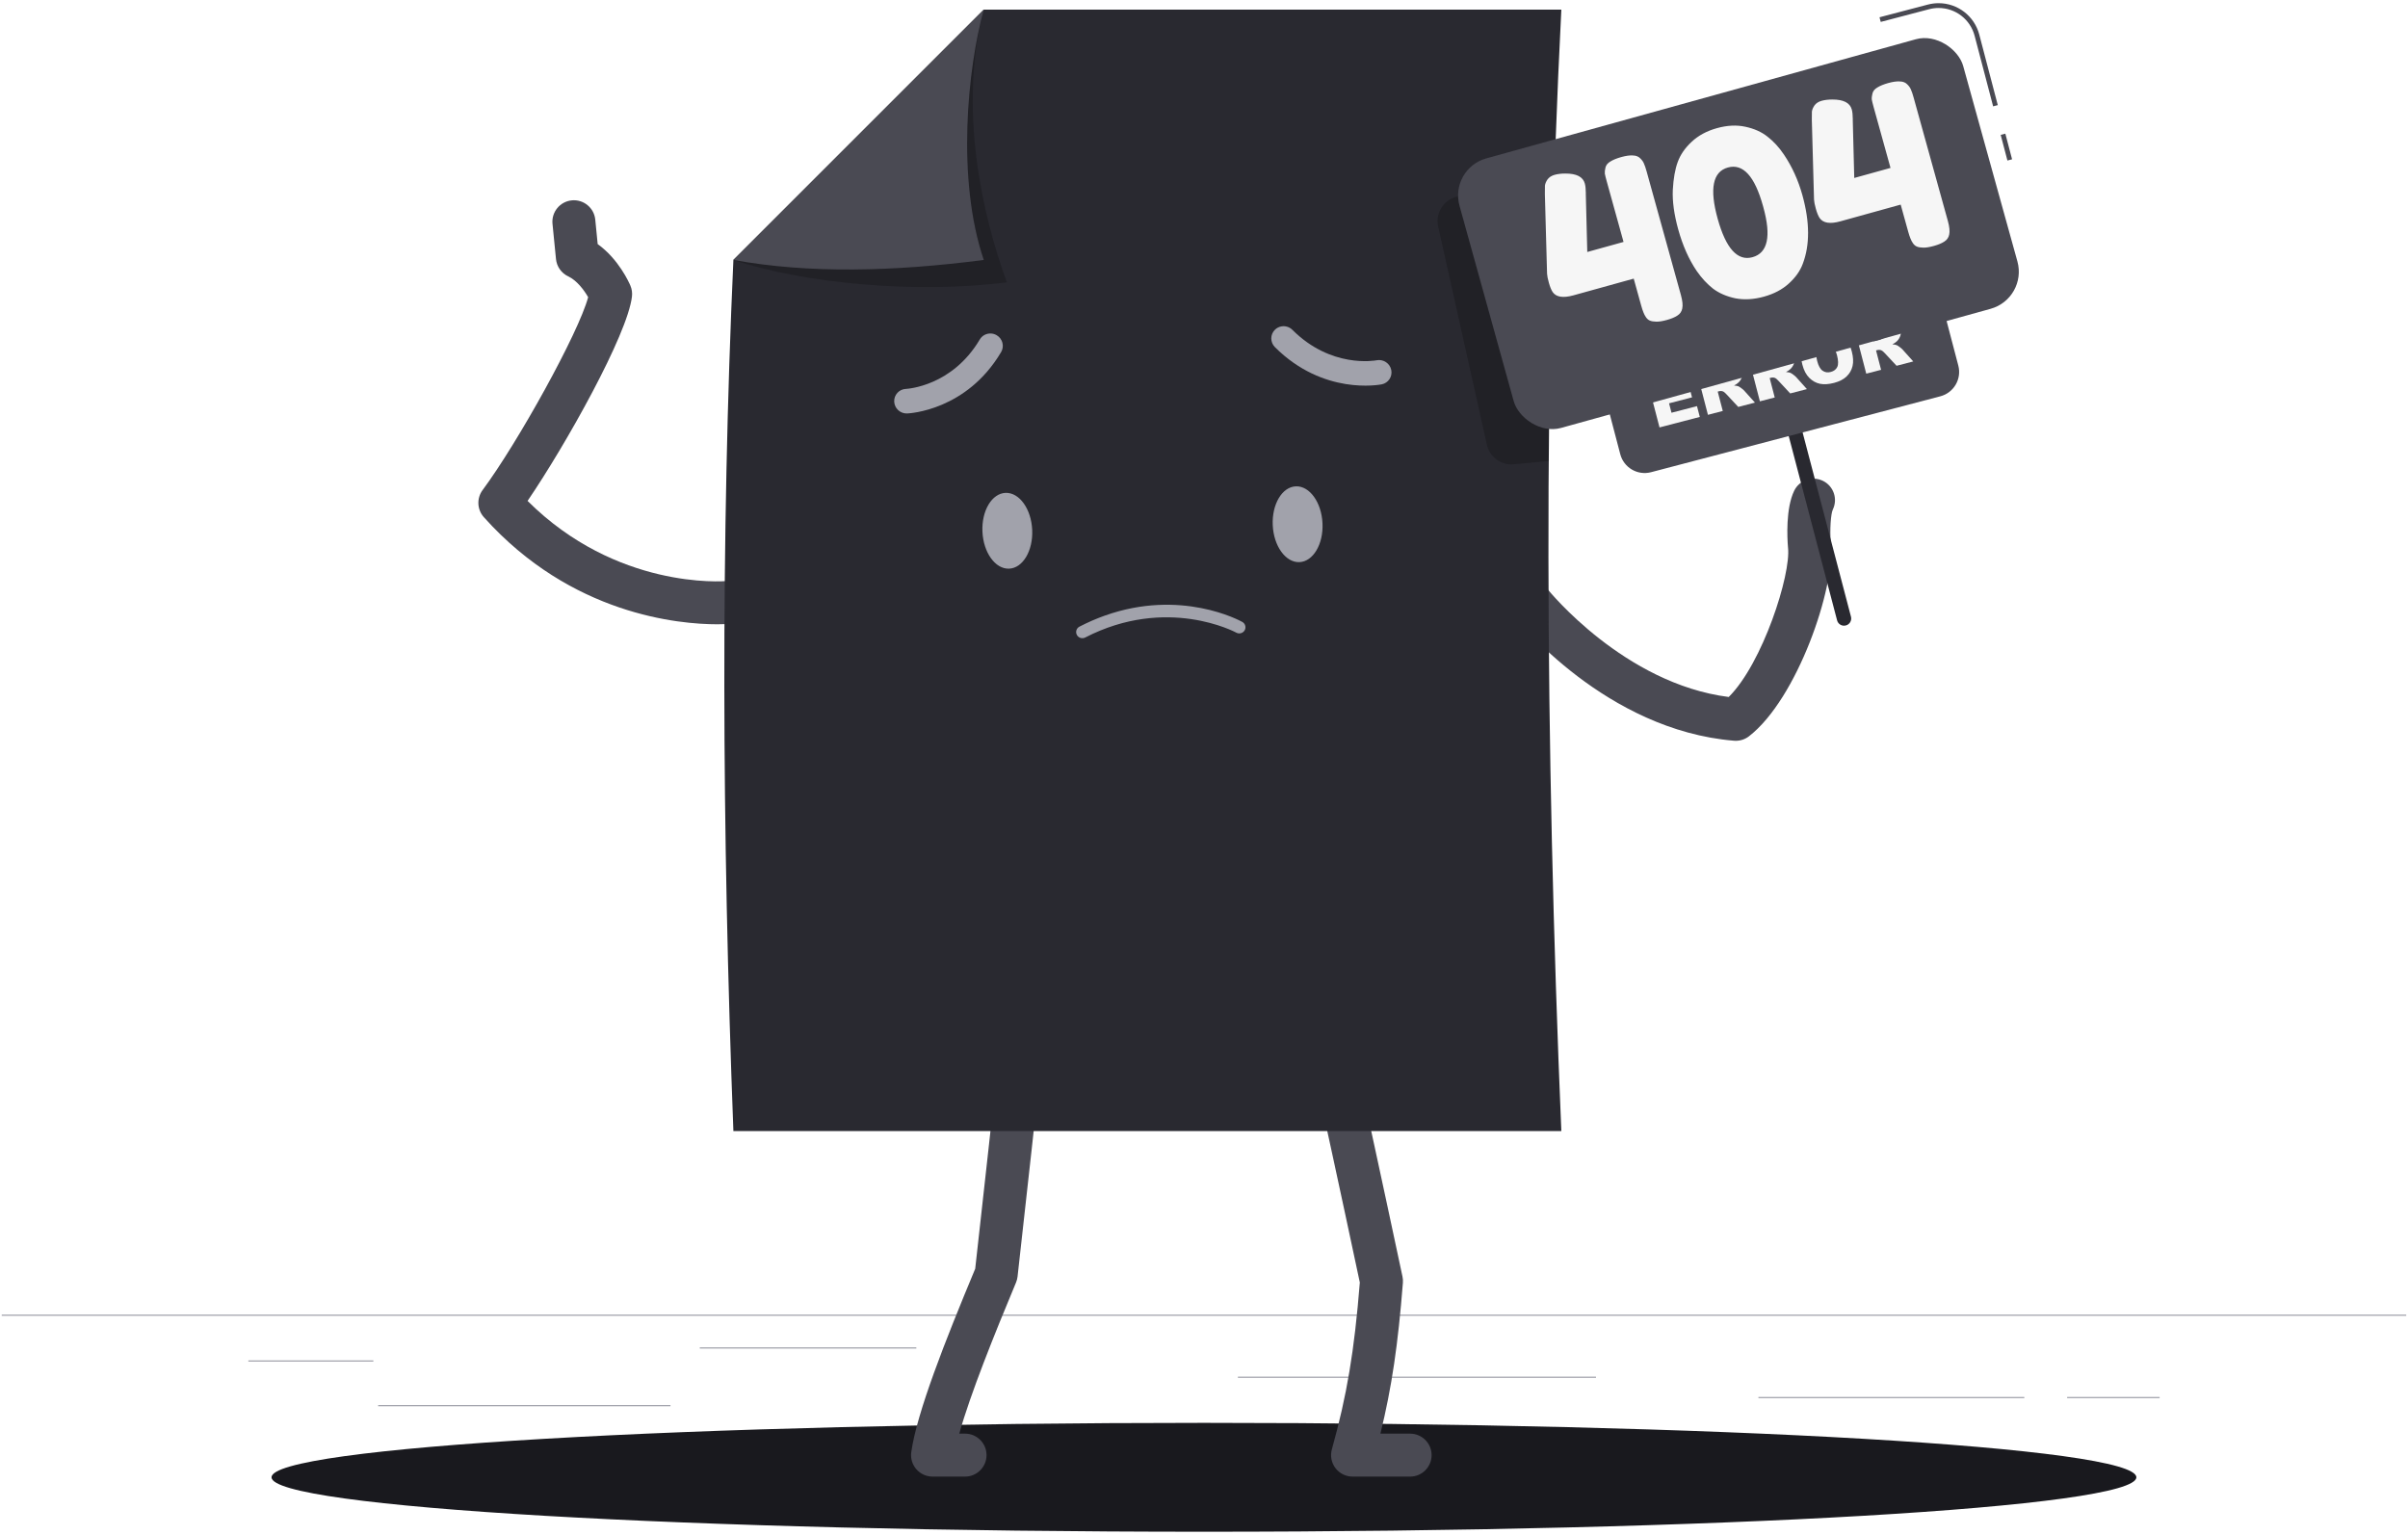 <svg width="378" height="241" viewBox="0 0 378 241" fill="none" xmlns="http://www.w3.org/2000/svg">
<path d="M377.723 206.407H0.273V206.596H377.723V206.407Z" fill="#A1A2AB"/>
<path d="M58.609 213.597H38.984V213.785H58.609V213.597Z" fill="#A1A2AB"/>
<path d="M143.842 211.548H109.852V211.737H143.842V211.548Z" fill="#A1A2AB"/>
<path d="M105.251 220.606H59.359V220.795H105.251V220.606Z" fill="#A1A2AB"/>
<path d="M339.013 219.339H324.492V219.528H339.013V219.339Z" fill="#A1A2AB"/>
<path d="M317.771 219.339H276.031V219.528H317.771V219.339Z" fill="#A1A2AB"/>
<path d="M250.535 216.151H194.32V216.34H250.535V216.151Z" fill="#A1A2AB"/>
<path d="M188.992 240.501C269.828 240.501 335.358 236.674 335.358 231.953C335.358 227.232 269.828 223.405 188.992 223.405C108.156 223.405 42.625 227.232 42.625 231.953C42.625 236.674 108.156 240.501 188.992 240.501Z" fill="#19191E"/>
<path d="M272.483 116.313C272.392 116.313 272.3 116.309 272.208 116.302C252.103 114.656 238.262 97.469 237.683 96.739C236.526 95.279 236.771 93.158 238.23 92.001C239.69 90.844 241.808 91.088 242.965 92.547C243.127 92.749 254.97 107.349 271.369 109.435C276.688 104.158 281.167 90.197 280.678 85.975C280.673 85.936 280.669 85.897 280.666 85.857C280.556 84.498 280.303 79.845 281.639 77.067C282.446 75.388 284.459 74.684 286.14 75.49C287.818 76.297 288.524 78.311 287.717 79.99C287.383 80.684 287.227 83.189 287.385 85.269C288.135 92.215 282.114 109.745 274.549 115.606C273.955 116.066 273.228 116.313 272.483 116.313Z" fill="#4A4A53"/>
<path d="M112.614 98.02C106.629 98.02 89.683 96.551 75.953 81.203C74.884 80.009 74.804 78.229 75.759 76.943C81.206 69.615 90.827 52.302 92.326 46.661C91.709 45.591 90.586 44.045 89.199 43.394C88.124 42.889 87.393 41.855 87.277 40.674L86.73 35.146C86.547 33.292 87.901 31.642 89.754 31.458C91.605 31.275 93.259 32.628 93.442 34.482L93.822 38.325C97.117 40.688 98.758 44.376 98.959 44.851C99.187 45.389 99.272 45.976 99.204 46.557C98.51 52.549 88.793 69.882 82.816 78.648C96.772 92.56 113.454 91.291 114.189 91.226C116.032 91.076 117.677 92.431 117.845 94.283C118.012 96.134 116.654 97.771 114.804 97.943C114.648 97.955 113.873 98.02 112.614 98.02Z" fill="#4A4A53"/>
<path d="M221.356 231.843H212.32C211.265 231.843 210.273 231.35 209.635 230.511C208.997 229.671 208.789 228.582 209.071 227.567C211.433 219.083 212.593 212.179 213.461 201.367C210.263 186.308 207.249 172.521 207.219 172.382C206.821 170.563 207.973 168.765 209.793 168.368C211.615 167.972 213.409 169.123 213.806 170.942C213.837 171.082 216.919 185.18 220.159 200.446C220.227 200.763 220.247 201.088 220.222 201.411C219.458 211.117 218.478 217.831 216.692 225.1H221.355C223.218 225.1 224.728 226.609 224.728 228.472C224.728 230.333 223.219 231.843 221.356 231.843Z" fill="#4A4A53"/>
<path d="M151.491 231.843H146.388C145.412 231.843 144.485 231.421 143.844 230.684C143.203 229.948 142.913 228.971 143.048 228.005C143.913 221.813 148.362 210.541 153.085 199.21C154.769 184.263 156.147 171.43 156.161 171.301C156.359 169.449 158.019 168.102 159.873 168.308C161.725 168.507 163.065 170.169 162.867 172.021C162.852 172.151 161.444 185.274 159.732 200.443C159.697 200.76 159.616 201.07 159.494 201.364C156.144 209.387 152.33 218.837 150.584 225.098H151.491C153.353 225.098 154.863 226.608 154.863 228.47C154.862 230.333 153.353 231.843 151.491 231.843Z" fill="#4A4A53"/>
<path d="M154.43 1.511L115.126 40.815C113.148 84.384 113.311 130.143 115.126 177.593H245.092C242.519 116.365 242.275 57.43 245.092 1.51H154.43V1.511Z" fill="#292930"/>
<path d="M162.031 83.196C161.883 79.91 160.014 77.308 157.856 77.386C155.699 77.464 154.071 80.19 154.22 83.477C154.369 86.763 156.238 89.364 158.396 89.286C160.553 89.209 162.18 86.482 162.031 83.196Z" fill="#A1A2AB"/>
<path d="M207.602 82.169C207.454 78.883 205.585 76.282 203.427 76.36C201.27 76.437 199.642 79.164 199.791 82.451C199.939 85.738 201.809 88.338 203.966 88.261C206.123 88.183 207.751 85.455 207.602 82.169Z" fill="#A1A2AB"/>
<path d="M173.403 96.667C185.353 92.401 194.586 97.412 195.013 97.651C195.481 97.912 195.647 98.498 195.385 98.962C195.123 99.424 194.531 99.589 194.063 99.33C193.955 99.271 183.197 93.472 170.354 100.096C169.876 100.339 169.29 100.158 169.041 99.686C168.792 99.214 168.976 98.633 169.451 98.388C170.796 97.694 172.115 97.126 173.403 96.667Z" fill="#A1A2AB"/>
<path d="M155.51 52.361C155.834 52.369 156.16 52.457 156.459 52.634C157.383 53.18 157.694 54.365 157.152 55.281C151.725 64.45 142.779 64.903 142.401 64.918C141.328 64.961 140.421 64.13 140.369 63.065C140.319 62.004 141.14 61.108 142.206 61.061C142.5 61.046 149.471 60.619 153.802 53.302C154.169 52.682 154.833 52.346 155.51 52.361Z" fill="#A1A2AB"/>
<path d="M201.12 51.254C201.736 51.135 202.401 51.315 202.879 51.793C208.943 57.855 215.816 56.62 216.105 56.565C217.153 56.365 218.179 57.042 218.394 58.083C218.609 59.124 217.943 60.135 216.897 60.347C216.517 60.415 207.729 62.096 200.131 54.502C199.373 53.743 199.373 52.522 200.132 51.774C200.412 51.497 200.757 51.323 201.12 51.254Z" fill="#A1A2AB"/>
<path opacity="0.2" d="M243.133 72.381L237.621 72.898C235.644 73.084 233.839 71.77 233.407 69.833L225.76 35.575C225.298 33.507 226.555 31.444 228.605 30.905L243.393 27.024L243.133 72.381Z" fill="black"/>
<path opacity="0.2" d="M158.055 44.325C154.213 33.834 150.371 17.052 154.429 1.513L115.125 40.816C126.231 44.533 143.941 46.151 158.055 44.325Z" fill="black"/>
<path d="M154.429 40.817C150.12 28.09 151.877 10.788 154.429 1.513L115.125 40.817C127.024 42.983 140.315 42.642 154.429 40.817Z" fill="#4A4A53"/>
<path d="M289.469 98.241C288.97 98.241 288.512 97.906 288.38 97.399L274.537 44.647C274.379 44.045 274.74 43.429 275.341 43.271C275.946 43.111 276.56 43.474 276.717 44.075L290.56 96.827C290.719 97.429 290.358 98.045 289.756 98.203C289.66 98.229 289.564 98.241 289.469 98.241Z" fill="#292930"/>
<path d="M314.793 20.987L314.062 21.179L315.119 25.204L315.849 25.012L314.793 20.987Z" fill="#4A4A53"/>
<path d="M312.876 16.697L309.968 5.616C309.294 3.048 306.97 1.254 304.318 1.254C303.817 1.254 303.317 1.319 302.833 1.446L295.231 3.442L295.039 2.712L302.64 0.716C303.187 0.572 303.752 0.499 304.318 0.499C307.314 0.499 309.937 2.524 310.698 5.424L313.606 16.505L312.876 16.697Z" fill="#4A4A53"/>
<path d="M304.585 62.225L259.176 74.141C257.062 74.696 254.899 73.432 254.345 71.318L251.498 60.47C250.943 58.356 252.207 56.193 254.32 55.639L299.73 43.722C301.844 43.168 304.007 44.431 304.561 46.546L307.408 57.394C307.964 59.507 306.7 61.67 304.585 62.225Z" fill="#4A4A53"/>
<path d="M258.555 59.608L264.766 57.993L265.182 59.594L261.294 60.605L261.604 61.797L265.211 60.859L265.608 62.39L262.002 63.327L262.387 64.806L266.387 63.766L266.828 65.464L260.505 67.109L258.555 59.608Z" fill="#F6F6F6"/>
<path d="M268.107 65.132L266.156 57.631L270.019 56.626C270.735 56.44 271.299 56.359 271.71 56.383C272.121 56.407 272.485 56.556 272.803 56.828C273.122 57.1 273.343 57.475 273.467 57.953C273.575 58.368 273.58 58.75 273.481 59.098C273.382 59.447 273.201 59.755 272.939 60.023C272.772 60.194 272.527 60.363 272.203 60.532C272.503 60.552 272.728 60.592 272.878 60.651C272.979 60.691 273.137 60.79 273.351 60.949C273.566 61.109 273.714 61.236 273.797 61.331L275.485 63.213L272.866 63.894L271.031 61.924C270.797 61.668 270.607 61.511 270.461 61.455C270.263 61.383 270.059 61.374 269.848 61.429L269.643 61.482L270.435 64.526L268.107 65.132ZM269.275 60.065L270.252 59.81C270.357 59.783 270.553 59.695 270.839 59.549C270.985 59.477 271.09 59.366 271.154 59.215C271.219 59.065 271.229 58.907 271.187 58.743C271.123 58.501 270.999 58.334 270.812 58.245C270.625 58.156 270.319 58.166 269.896 58.276L268.878 58.541L269.275 60.065Z" fill="#F6F6F6"/>
<path d="M276.263 63.011L274.312 55.511L278.175 54.507C278.892 54.32 279.455 54.239 279.866 54.263C280.277 54.288 280.642 54.436 280.959 54.708C281.278 54.98 281.499 55.356 281.624 55.833C281.732 56.248 281.736 56.631 281.637 56.979C281.538 57.328 281.358 57.635 281.095 57.903C280.928 58.074 280.683 58.243 280.359 58.413C280.659 58.433 280.884 58.471 281.035 58.532C281.136 58.572 281.294 58.671 281.507 58.829C281.722 58.989 281.87 59.116 281.954 59.211L283.641 61.093L281.022 61.773L279.188 59.804C278.954 59.548 278.763 59.392 278.617 59.335C278.42 59.263 278.215 59.254 278.004 59.309L277.799 59.362L278.591 62.407L276.263 63.011ZM277.431 57.945L278.409 57.69C278.514 57.663 278.71 57.575 278.995 57.429C279.141 57.358 279.247 57.246 279.31 57.095C279.375 56.944 279.385 56.786 279.343 56.622C279.28 56.38 279.155 56.214 278.968 56.124C278.781 56.035 278.476 56.045 278.052 56.156L277.034 56.42L277.431 57.945Z" fill="#F6F6F6"/>
<path d="M282.935 57.277C282.616 56.053 282.709 55.01 283.214 54.15C283.719 53.291 284.58 52.702 285.798 52.385C287.046 52.061 288.095 52.146 288.945 52.64C289.794 53.134 290.376 53.986 290.691 55.193C290.918 56.069 290.958 56.828 290.809 57.465C290.66 58.103 290.347 58.651 289.87 59.107C289.394 59.564 288.739 59.901 287.907 60.118C287.062 60.338 286.326 60.385 285.702 60.26C285.078 60.134 284.518 59.825 284.021 59.332C283.525 58.84 283.163 58.154 282.935 57.277ZM285.256 56.684C285.453 57.442 285.734 57.95 286.102 58.206C286.469 58.464 286.895 58.531 287.38 58.404C287.877 58.275 288.221 58.012 288.409 57.618C288.597 57.223 288.582 56.605 288.365 55.766C288.182 55.06 287.904 54.581 287.535 54.33C287.165 54.078 286.737 54.015 286.249 54.142C285.781 54.263 285.45 54.527 285.252 54.931C285.055 55.335 285.056 55.921 285.256 56.684Z" fill="#F6F6F6"/>
<path d="M292.958 58.669L291.008 51.168L294.871 50.164C295.586 49.977 296.149 49.896 296.561 49.92C296.972 49.945 297.336 50.093 297.655 50.365C297.973 50.637 298.194 51.013 298.318 51.49C298.426 51.906 298.431 52.288 298.332 52.636C298.233 52.984 298.052 53.292 297.791 53.56C297.623 53.732 297.378 53.9 297.054 54.069C297.354 54.09 297.578 54.129 297.729 54.188C297.831 54.228 297.988 54.327 298.202 54.486C298.416 54.647 298.565 54.773 298.648 54.868L300.335 56.75L297.717 57.431L295.882 55.462C295.648 55.206 295.458 55.05 295.312 54.993C295.114 54.921 294.91 54.911 294.699 54.967L294.495 55.02L295.286 58.064L292.958 58.669ZM294.126 53.602L295.103 53.347C295.209 53.32 295.404 53.232 295.69 53.086C295.836 53.014 295.941 52.904 296.005 52.752C296.069 52.602 296.08 52.444 296.038 52.28C295.974 52.038 295.85 51.872 295.663 51.782C295.475 51.693 295.17 51.703 294.747 51.813L293.729 52.078L294.126 53.602Z" fill="#F6F6F6"/>
<g filter="url(#filter0_d_2407_4702)">
<rect x="227.492" y="23.462" width="82.056" height="43.92" rx="6.039" transform="rotate(-15.504 227.492 23.462)" fill="#4A4A53"/>
</g>
<path d="M252.027 26.288C252.123 25.91 252.376 25.602 252.786 25.363C253.213 25.094 253.787 24.86 254.509 24.659C255.254 24.453 255.87 24.37 256.357 24.41C256.838 24.427 257.22 24.584 257.503 24.882C257.78 25.156 257.969 25.43 258.069 25.703C258.193 25.969 258.33 26.37 258.478 26.905L263.862 46.319C264.114 47.227 264.185 47.934 264.075 48.441C263.981 48.918 263.721 49.291 263.294 49.56C262.891 49.822 262.351 50.047 261.676 50.234C261.001 50.422 260.45 50.512 260.022 50.505C259.594 50.499 259.252 50.443 258.998 50.338C258.743 50.233 258.527 50.042 258.35 49.766C258.101 49.409 257.863 48.823 257.637 48.008L256.456 43.748L246.993 46.372C245.364 46.824 244.275 46.65 243.727 45.849C243.507 45.509 243.31 45.025 243.136 44.396C242.962 43.768 242.868 43.292 242.853 42.97L242.508 30.469C242.499 29.895 242.502 29.456 242.518 29.15C242.557 28.839 242.692 28.513 242.924 28.173C243.179 27.827 243.55 27.586 244.039 27.45C244.528 27.314 245.086 27.247 245.713 27.249C247.465 27.239 248.487 27.758 248.777 28.806C248.881 29.178 248.935 29.69 248.94 30.34C248.929 30.393 248.927 30.431 248.934 30.455L249.166 39.565L254.858 37.987L252.214 28.454C252.066 27.919 251.968 27.52 251.92 27.257C251.896 26.988 251.931 26.665 252.027 26.288ZM263.365 25.437C263.776 24.296 264.499 23.243 265.535 22.278C266.588 21.284 267.918 20.565 269.524 20.119C271.13 19.674 272.614 19.601 273.975 19.9C275.36 20.193 276.519 20.711 277.453 21.455C278.409 22.193 279.271 23.132 280.039 24.273C281.318 26.174 282.284 28.3 282.936 30.651C284.104 34.865 284.123 38.457 282.991 41.428C282.575 42.546 281.845 43.576 280.802 44.517C279.783 45.451 278.482 46.138 276.899 46.577C275.316 47.016 273.824 47.104 272.422 46.841C271.037 46.548 269.87 46.044 268.92 45.33C267.993 44.61 267.134 43.682 266.343 42.548C265.113 40.733 264.146 38.557 263.442 36.02C262.797 33.692 262.512 31.627 262.59 29.826C262.69 28.018 262.948 26.555 263.365 25.437ZM275.105 40.381C277.503 39.716 278.069 37.102 276.804 32.54L276.746 32.33C275.448 27.651 273.612 25.641 271.238 26.3C268.863 26.958 268.328 29.639 269.632 34.341C270.93 39.02 272.754 41.033 275.105 40.381ZM293.935 14.666C294.031 14.288 294.284 13.98 294.694 13.741C295.12 13.472 295.695 13.238 296.416 13.037C297.161 12.831 297.777 12.748 298.265 12.788C298.746 12.805 299.128 12.962 299.411 13.26C299.687 13.534 299.876 13.808 299.977 14.081C300.101 14.347 300.237 14.748 300.386 15.283L305.77 34.697C306.021 35.605 306.092 36.312 305.982 36.819C305.889 37.296 305.629 37.669 305.202 37.938C304.798 38.2 304.259 38.425 303.584 38.612C302.909 38.8 302.357 38.89 301.929 38.883C301.501 38.877 301.16 38.821 300.905 38.716C300.651 38.611 300.435 38.42 300.258 38.144C300.008 37.787 299.771 37.201 299.545 36.386L298.363 32.126L288.901 34.75C287.271 35.202 286.183 35.028 285.635 34.227C285.415 33.887 285.218 33.403 285.044 32.774C284.869 32.146 284.775 31.67 284.761 31.348L284.415 18.847C284.406 18.273 284.41 17.834 284.426 17.528C284.464 17.217 284.6 16.891 284.831 16.551C285.086 16.205 285.458 15.964 285.947 15.828C286.436 15.692 286.994 15.625 287.621 15.627C289.373 15.617 290.394 16.136 290.685 17.184C290.788 17.556 290.842 18.068 290.847 18.718C290.837 18.771 290.835 18.809 290.841 18.833L291.074 27.943L296.766 26.365L294.122 16.832C293.973 16.297 293.875 15.898 293.828 15.635C293.803 15.367 293.839 15.043 293.935 14.666Z" fill="#F6F6F6"/>
<defs>
<filter id="filter0_d_2407_4702" x="225.863" y="2.921" width="94.063" height="67.508" filterUnits="userSpaceOnUse" color-interpolation-filters="sRGB">
<feFlood flood-opacity="0" result="BackgroundImageFix"/>
<feColorMatrix in="SourceAlpha" type="matrix" values="0 0 0 0 0 0 0 0 0 0 0 0 0 0 0 0 0 0 127 0" result="hardAlpha"/>
<feOffset dy="3.02"/>
<feGaussianBlur stdDeviation="1.51"/>
<feComposite in2="hardAlpha" operator="out"/>
<feColorMatrix type="matrix" values="0 0 0 0 0 0 0 0 0 0 0 0 0 0 0 0 0 0 0.25 0"/>
<feBlend mode="normal" in2="BackgroundImageFix" result="effect1_dropShadow_2407_4702"/>
<feBlend mode="normal" in="SourceGraphic" in2="effect1_dropShadow_2407_4702" result="shape"/>
</filter>
</defs>
</svg>
